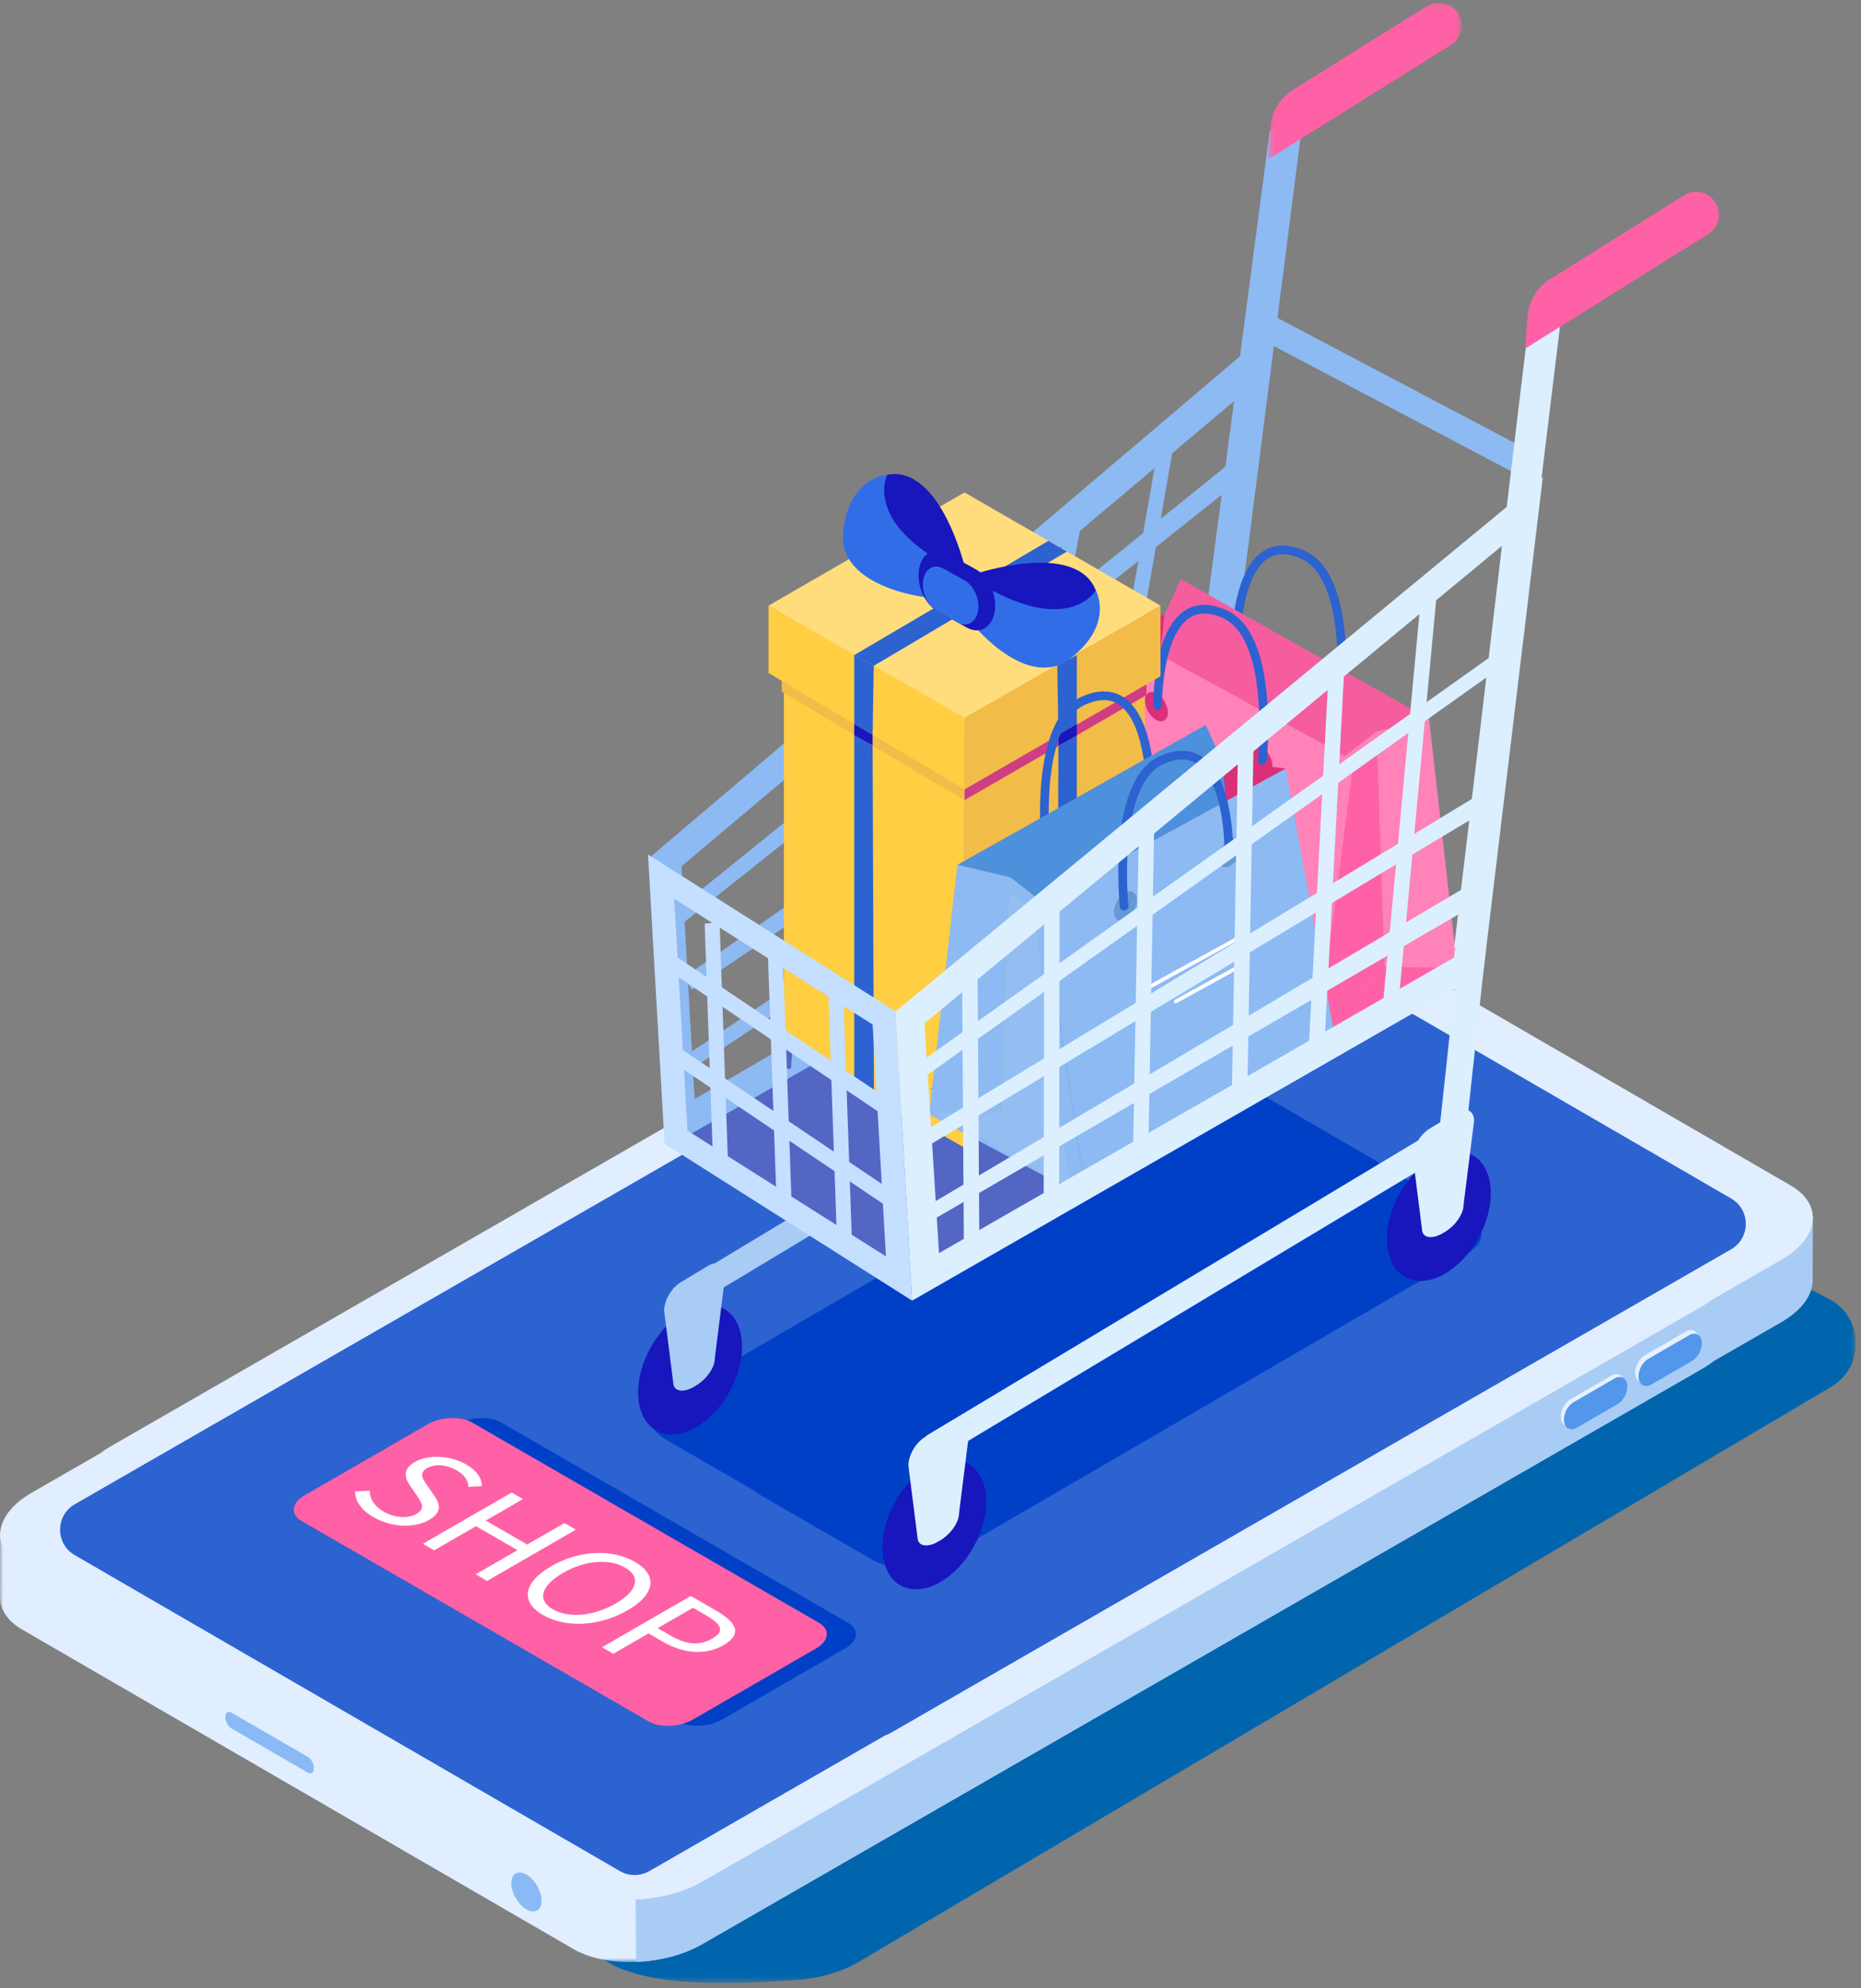 <?xml version="1.0" encoding="UTF-8"?> <svg xmlns="http://www.w3.org/2000/svg" xmlns:xlink="http://www.w3.org/1999/xlink" width="279px" height="298px" viewBox="0 0 279 298" version="1.1"><rect x="0" y="0" width="279" height="298" fill="#808080" stroke="none"/><title>Group 230 Copy</title><desc>Created with Sketch.</desc><defs><polygon id="path-1" points="0.327 0.338 255.266 0.338 255.266 148.5 0.327 148.5"></polygon><polygon id="path-3" points="0 0.167 259.95 0.167 259.95 150.105 0 150.105"></polygon><polygon id="path-5" points="0.395 0.164 29.452 0.164 29.452 23.673 0.395 23.673"></polygon></defs><g id="Blog" stroke="none" stroke-width="1" fill="none" fill-rule="evenodd"><g id="Thumbnail" transform="translate(-10, 0)"><g id="Group-230-Copy" transform="translate(10, 0)"><g id="Group-3" transform="translate(22.968, 148.732)"><mask id="mask-2" fill="white"><use xlink:href="#path-1"></use></mask><g id="Clip-2"></g><path d="M165.2,1.189 C160.249,-1.68 126.299,3.356 120.573,6.65 L5.075,77.671 C2.096,79.385 0.51,81.558 0.358,83.653 L0.332,83.637 L0.343,83.998 C0.343,84.095 0.344,84.192 0.351,84.288 L0.569,91.924 L0.577,91.931 C-0.189,94.267 0.799,96.63 3.655,98.285 L68.119,145.353 C75.556,149.878 92.179,148.236 95.678,148.096 C96.553,148.061 97.433,147.978 98.307,147.848 C100.055,147.586 101.775,147.134 103.364,146.496 C104.158,146.177 104.92,145.811 105.636,145.399 L251.559,59.134 C256.557,56.18 256.488,48.925 251.435,46.067 L165.2,1.189 Z" id="Fill-1" fill="#0065AD" mask="url(#mask-2)"></path></g><g id="Group-6" transform="translate(0, 143.98)"><mask id="mask-4" fill="white"><use xlink:href="#path-3"></use></mask><g id="Clip-5"></g><path d="M256.612,49.997 L173.965,2.111 C169.014,-0.758 160.359,-0.412 154.632,2.883 L9.966,86.111 C11.252,82.569 12.56,78.786 12.56,78.786 L0.022,85.826 L-3.96e-05,95.27 C-3.96e-05,95.27 0.004,95.268 0.004,95.268 C-0.063,97.141 1.032,98.939 3.338,100.275 L85.985,148.161 C90.936,151.029 99.592,150.683 105.319,147.388 L255.207,61.156 C260.934,57.861 261.563,52.865 256.612,49.997" id="Fill-4" fill="#E0EEFF" mask="url(#mask-4)"></path></g><path d="M81.189,284.891 C81.187,286.328 80.171,286.905 78.919,286.18 C77.668,285.455 76.656,283.703 76.658,282.265 C76.66,280.828 77.676,280.251 78.927,280.976 C80.178,281.701 81.191,283.454 81.189,284.891" id="Fill-7" fill="#89BAF5"></path><path d="M271.782,182.267 L260.986,182.723 L185.782,139.15 C180.832,136.282 172.176,136.627 166.449,139.922 L163.882,144.205 C160.61,144.432 157.302,145.326 154.631,146.863 L95.06,246.253 L95.361,294.065 C98.86,293.926 102.455,293.016 105.319,291.369 L255.208,205.136 C255.788,204.801 256.315,204.449 256.791,204.083 L267.025,198.195 C270.328,196.295 271.931,193.828 271.75,191.531 L271.782,182.267 Z" id="Fill-9" fill="#A9CCF5"></path><path d="M46.169,265.707 L34.67,259.046 C34.183,258.764 33.786,258.001 33.786,257.35 C33.787,256.7 34.187,256.4 34.674,256.681 L46.172,263.343 C46.659,263.625 47.057,264.388 47.056,265.039 C47.055,265.688 46.656,265.989 46.169,265.707" id="Fill-11" fill="#89BAF5"></path><path d="M268.444,177.676 L185.797,129.79 C180.846,126.921 172.191,127.267 166.464,130.562 L16.575,216.795 C15.994,217.129 15.467,217.482 14.991,217.848 L4.757,223.736 C-0.969,227.03 -1.598,232.026 3.352,234.895 L86,282.78 C90.95,285.649 99.607,285.303 105.333,282.009 L255.222,195.776 C255.785,195.452 256.297,195.11 256.762,194.757 L267.039,188.835 C272.766,185.54 273.395,180.544 268.444,177.676" id="Fill-13" fill="#E0EEFF"></path><path d="M259.532,179.639 L254.238,176.572 C254.219,176.561 254.204,176.547 254.186,176.537 L177.796,132.277 C176.437,131.489 174.76,131.487 173.397,132.27 L138.08,152.589 C137.797,152.682 137.521,152.803 137.257,152.955 L11.215,225.468 C8.279,227.157 8.273,231.391 11.203,233.088 L16.497,236.156 C16.516,236.166 16.531,236.18 16.549,236.191 L92.938,280.45 C94.298,281.237 95.975,281.24 97.337,280.457 L132.655,260.138 C132.938,260.046 133.214,259.924 133.478,259.772 L259.52,187.258 C262.455,185.57 262.462,181.337 259.532,179.639" id="Fill-15" fill="#2D62D1"></path><path d="M245.166,206.014 L245.166,206.014 C245.296,207.068 246.148,207.497 247.06,206.969 L253.205,203.408 C254.117,202.88 254.756,201.585 254.626,200.532 C254.496,199.479 253.644,199.049 252.732,199.577 L246.587,203.139 C245.675,203.666 245.036,204.961 245.166,206.014" id="Fill-17" fill="#E6F0FF"></path><path d="M245.666,206.569 L245.666,206.569 C245.797,207.622 246.648,208.052 247.56,207.524 L253.705,203.962 C254.617,203.434 255.256,202.14 255.126,201.087 C254.996,200.033 254.144,199.604 253.232,200.132 L247.087,203.693 C246.175,204.221 245.536,205.516 245.666,206.569" id="Fill-19" fill="#5297EB"></path><path d="M234.02,212.609 L234.02,212.609 C234.15,213.663 235.002,214.092 235.913,213.564 L242.059,210.003 C242.971,209.475 243.61,208.181 243.479,207.127 C243.35,206.074 242.497,205.644 241.585,206.172 L235.44,209.734 C234.529,210.262 233.89,211.556 234.02,212.609" id="Fill-21" fill="#E6F0FF"></path><path d="M234.48,213.051 L234.48,213.051 C234.61,214.105 235.462,214.534 236.374,214.006 L242.52,210.445 C243.431,209.917 244.07,208.623 243.94,207.569 C243.81,206.516 242.958,206.086 242.046,206.614 L235.901,210.176 C234.989,210.704 234.35,211.998 234.48,213.051" id="Fill-23" fill="#5297EB"></path><path d="M220.02,182.032 L207.07,174.555 C206.799,174.31 206.483,174.078 206.113,173.864 L188.881,163.915 C186.122,162.322 181.624,162.322 178.885,163.916 L99.743,209.954 C97.004,211.548 97.021,214.155 99.78,215.748 L112.729,223.224 C113,223.469 113.317,223.702 113.686,223.915 L130.919,233.864 C133.678,235.457 138.176,235.456 140.915,233.863 L220.056,187.825 C222.795,186.231 222.779,183.624 220.02,182.032" id="Fill-25" fill="#0040C7"></path><polygon id="Fill-27" fill="#A9CCF5" points="100.264 197.909 100.959 193.081 178.833 146.208 178.711 134.475 182.69 136.956 182.899 148.31 181.886 148.917"></polygon><path d="M111.23,201.226 C111.539,206.099 108.31,211.87 104.018,214.115 C99.726,216.361 95.997,214.232 95.689,209.359 C95.381,204.486 98.61,198.715 102.901,196.469 C107.193,194.224 110.922,196.353 111.23,201.226" id="Fill-29" fill="#1717BD"></path><path d="M104.414,207.635 L104.032,207.865 C102.629,208.707 100.954,208.728 100.926,207.199 L99.569,196.491 C99.541,194.962 100.666,193.023 102.068,192.181 L106.147,189.733 C107.55,188.891 108.72,189.453 108.748,190.982 L107.174,203.496 C107.202,205.025 105.816,206.794 104.414,207.635" id="Fill-31" fill="#A9CCF5"></path><polygon id="Fill-33" fill="#5366C4" points="101.001 170.461 135.18 192.821 222.548 144.163 174.336 118.522"></polygon><polygon id="Fill-35" fill="#8DBAF2" points="164.267 133.693 162.03 133.553 174.058 64.574 176.295 64.713"></polygon><polygon id="Fill-37" fill="#8DBAF2" points="102.25 138.46 101.001 136.677 187.801 66.649 188.272 70.092"></polygon><polygon id="Fill-39" fill="#8DBAF2" points="103.696 148.342 102.605 146.441 183.891 89.874 184.32 94.04"></polygon><polygon id="Fill-41" fill="#8DBAF2" points="104.397 159.77 103.33 157.854 189.903 100.21 190.97 102.125"></polygon><polygon id="Fill-43" fill="#8DBAF2" points="150.712 140.669 148.479 140.51 160.409 75.291 162.642 75.45"></polygon><polygon id="Fill-45" fill="#8DBAF2" points="142.002 144.25 139.743 144.268 145.83 88.535 148.09 88.517"></polygon><path d="M102.168,129.844 L104.14,164.726 L185.086,117.644 L187.866,57.717 L102.168,129.844 Z M100.166,171.893 L97.7,128.27 L191.178,48.923 L181.545,125.597 L100.166,171.893 Z" id="Fill-47" fill="#8DBAF2"></path><polygon id="Fill-49" fill="#8DBAF2" points="195.358 17.64 181.917 122.642 176.858 121.777 190.375 19.532"></polygon><polygon id="Fill-51" fill="#0C4CD1" points="210.027 145.461 218.222 141.322 207.015 134.725"></polygon><path d="M185.29,96.847 C185.29,96.847 185.073,78.645 195.298,83.133 C202.932,86.485 200.986,105.046 200.986,105.046" id="Stroke-53" stroke="#2D62D1" stroke-width="1.305" stroke-linecap="round" stroke-linejoin="round"></path><polygon id="Fill-55" fill="#FF82B9" points="157.245 135.799 194.884 157.732 201.625 113.274 165.029 93.293"></polygon><polygon id="Fill-57" fill="#D93079" points="165.028 93.324 174.564 92.185 174.249 98.358"></polygon><polygon id="Fill-59" fill="#F55D9F" points="209.472 107.189 174.564 92.185 173.938 98.188 201.624 113.305"></polygon><polygon id="Fill-61" fill="#FF82B9" points="207.533 144.884 218.486 145.168 214.247 107.745 206.337 109.632"></polygon><polygon id="Fill-63" fill="#F55D9F" points="214.222 107.758 177.02 86.803 174.564 92.185 200.481 111.025"></polygon><polygon id="Fill-65" fill="#FF82B9" points="194.883 157.763 218.486 145.168 207.533 144.884"></polygon><polygon id="Fill-67" fill="#FF61A6" points="197.436 156.034 217.349 145.138 207.533 144.884"></polygon><path d="M190.766,114.943 C190.71,116.026 189.899,116.455 188.953,115.903 C188.007,115.35 187.285,114.024 187.34,112.941 C187.395,111.859 188.207,111.429 189.153,111.982 C190.099,112.535 190.821,113.861 190.766,114.943" id="Fill-69" fill="#D93079"></path><path d="M175.085,106.911 C175.03,107.994 174.218,108.423 173.272,107.87 C172.326,107.317 171.604,105.992 171.66,104.909 C171.715,103.826 172.526,103.397 173.473,103.95 C174.418,104.503 175.14,105.828 175.085,106.911" id="Fill-71" fill="#D93079"></path><path d="M173.552,105.74 C173.552,105.74 173.335,87.538 183.56,92.026 C191.194,95.378 189.248,113.939 189.248,113.939" id="Stroke-73" stroke="#2D62D1" stroke-width="1.305" stroke-linecap="round" stroke-linejoin="round"></path><polygon id="Fill-75" fill="#FF82B9" points="201.624 113.305 200.786 118.809 206.504 114.568 206.336 109.632"></polygon><polygon id="Fill-77" fill="#FF82B9" points="194.883 157.763 207.533 144.884 206.411 114.569 201.316 115.335"></polygon><polygon id="Fill-79" fill="#FF61A6" points="197.436 156.034 207.533 144.884 206.411 111.819 202.914 114.232"></polygon><path d="M171.513,118.399 L185.644,126.17" id="Stroke-81" stroke="#FFFFFF" stroke-width="0.564" stroke-linecap="round" stroke-linejoin="round"></path><path d="M172.393,123.222 L181.511,128.236" id="Stroke-83" stroke="#FFFFFF" stroke-width="0.564" stroke-linecap="round" stroke-linejoin="round"></path><path d="M101.613,258.017 L49.549,227.958 C47.86,226.982 48.074,225.262 50.025,224.135 L68.495,213.472 C70.447,212.345 73.426,212.221 75.116,213.197 L127.18,243.256 C128.87,244.232 128.656,245.952 126.704,247.079 L108.235,257.742 C106.283,258.869 103.303,258.993 101.613,258.017" id="Fill-85" fill="#0040C7"></path><path d="M97.247,258.017 L45.183,227.958 C43.493,226.982 43.707,225.262 45.659,224.135 L64.128,213.472 C66.08,212.345 69.059,212.221 70.75,213.197 L122.813,243.256 C124.503,244.232 124.289,245.952 122.338,247.079 L103.868,257.742 C101.916,258.869 98.937,258.993 97.247,258.017" id="Fill-87" fill="#FF61A6"></path><path d="M53.247,223.542 L55.443,223.452 C55.408,224.579 56.084,225.743 57.471,226.544 C59.228,227.557 61.14,227.654 62.438,226.904 C63.797,226.12 63.264,225.321 62.566,224.262 L61.48,222.675 C60.743,221.64 60.248,220.253 62.195,219.129 C64.224,217.958 67.498,218.116 69.927,219.519 C71.519,220.437 72.259,221.636 72.242,222.752 L70.229,222.855 C70.183,221.938 69.691,221.092 68.446,220.374 C66.957,219.513 65.207,219.37 64.011,220.06 C62.733,220.797 63.408,221.751 64.024,222.621 L65.11,224.185 C65.991,225.467 66.282,226.688 64.315,227.825 C62.206,229.042 58.787,229.012 55.971,227.386 C54.094,226.304 53.214,224.904 53.247,223.542" id="Fill-89" fill="#FFFFFF"></path><polygon id="Fill-91" fill="#FFFFFF" points="76.704 223.711 78.398 224.69 72.82 227.911 79.042 231.502 84.62 228.283 86.334 229.271 73.029 236.955 71.314 235.964 77.582 232.346 71.36 228.754 65.092 232.372 63.398 231.395"></polygon><path d="M92.313,240.336 C95.62,238.428 96.097,236.337 93.71,234.958 C91.324,233.581 87.702,233.856 84.396,235.765 C81.07,237.686 80.492,239.834 82.879,241.213 C85.265,242.59 88.988,242.256 92.313,240.336 M82.642,234.752 C86.902,232.293 91.825,232.161 95.191,234.104 C98.556,236.048 98.327,238.913 94.087,241.36 C89.807,243.832 84.764,244.01 81.398,242.068 C78.032,240.124 78.362,237.223 82.642,234.752" id="Fill-93" fill="#FFFFFF"></path><path d="M100.6,245.191 C102.925,246.532 104.899,246.689 106.786,245.599 C108.713,244.487 108.158,243.441 105.812,242.086 L103.893,240.978 L98.6,244.036 L100.6,245.191 Z M103.56,239.216 L107.373,241.419 C110.374,243.151 111.4,244.89 108.479,246.578 C105.679,248.193 102.361,247.8 99.424,246.104 L97.22,244.831 L91.946,247.877 L90.253,246.899 L103.56,239.216 Z" id="Fill-95" fill="#FFFFFF"></path><polygon id="Fill-97" fill="#5366C4" points="130.052 152.815 127.79 152.864 132.917 99.681 135.18 99.632"></polygon><polygon id="Fill-99" fill="#5366C4" points="118.573 160.17 116.307 160.257 120.315 110.747 122.581 110.66"></polygon><polygon id="Fill-101" fill="#8DBAF2" points="228.235 71.512 187.136 49.85 189.131 46.394 230.23 68.056"></polygon><g id="Group-105" transform="translate(189.684, 0.232)"><mask id="mask-6" fill="white"><use xlink:href="#path-5"></use></mask><g id="Clip-104"></g><path d="M29.448,3.435 C29.329,0.818 26.434,-0.7 24.214,0.69 L3.903,13.403 C2.267,14.427 0.941,16.661 0.786,18.654 L0.395,23.673 L27.845,6.492 C28.892,5.836 29.505,4.669 29.448,3.435" id="Fill-103" fill="#FF61A6" mask="url(#mask-6)"></path></g><polygon id="Fill-106" fill="#DBEFFF" points="140.884 218.53 138.845 215.214 215.83 169.006 218.368 145.508 222.748 142.312 219.62 171.273"></polygon><polygon id="Fill-108" fill="#DBEFFF" points="234.337 45.105 223.028 138.048 217.982 142.128 229.353 46.997"></polygon><path d="M147.849,224.424 C148.157,229.296 144.928,235.067 140.636,237.313 C136.344,239.559 132.615,237.43 132.307,232.556 C131.999,227.684 135.228,221.913 139.52,219.667 C143.811,217.421 147.54,219.551 147.849,224.424" id="Fill-110" fill="#1717BD"></path><path d="M141.033,230.833 L140.65,231.062 C139.248,231.904 137.573,231.926 137.544,230.397 L136.188,219.689 C136.16,218.16 137.284,216.22 138.686,215.379 L142.766,212.93 C144.168,212.089 145.339,212.651 145.366,214.179 L143.792,226.694 C143.82,228.223 142.435,229.991 141.033,230.833" id="Fill-112" fill="#DBEFFF"></path><path d="M223.482,178.217 C223.79,183.089 220.561,188.86 216.269,191.106 C211.977,193.352 208.248,191.222 207.94,186.35 C207.632,181.477 210.861,175.706 215.153,173.46 C219.445,171.214 223.173,173.344 223.482,178.217" id="Fill-114" fill="#1717BD"></path><path d="M216.665,184.626 L216.283,184.855 C214.881,185.697 213.206,185.719 213.177,184.19 L211.821,173.482 C211.793,171.953 212.917,170.014 214.319,169.172 L218.399,166.723 C219.801,165.881 220.972,166.444 221,167.973 L219.425,180.487 C219.453,182.016 218.068,183.784 216.665,184.626" id="Fill-116" fill="#DBEFFF"></path><path d="M257.692,32.023 C257.573,29.406 254.678,27.888 252.458,29.278 L232.147,41.991 C230.512,43.014 229.186,45.249 229.03,47.242 L228.639,52.261 L256.089,35.079 C257.136,34.424 257.749,33.256 257.692,32.023" id="Fill-118" fill="#FF61A6"></path><path d="M160.597,156.828 C160.597,157.122 160.836,157.36 161.13,157.36 C161.423,157.36 161.662,157.122 161.662,156.828 C161.662,156.534 161.423,156.296 161.13,156.296 C160.836,156.296 160.597,156.534 160.597,156.828" id="Fill-120" fill="#FF87B3"></path><polygon id="Fill-122" fill="#F2BC49" points="171.636 91.957 171.636 156.463 144.6 172.031 144.579 107.406"></polygon><polygon id="Fill-124" fill="#FFCE43" points="144.579 107.524 144.601 172.031 117.523 156.463 117.523 91.981"></polygon><polygon id="Fill-126" fill="#FF80DB" points="144.579 107.524 171.635 91.957 144.755 76.438 117.523 91.957"></polygon><polygon id="Fill-128" fill="#FFDD7D" points="144.601 107.737 115.219 90.773 144.6 73.809 173.982 90.773"></polygon><polygon id="Fill-130" fill="#F2BC49" points="117.061 93.45 117.216 103.685 144.576 119.934 144.577 109.181"></polygon><polygon id="Fill-132" fill="#CF3E82" points="171.876 93.172 171.862 104.194 144.6 119.934 144.601 109.181"></polygon><polygon id="Fill-134" fill="#F2BC49" points="173.982 90.773 173.982 101.36 144.601 118.324 144.601 107.571"></polygon><polygon id="Fill-136" fill="#FFCE43" points="115.219 90.773 115.219 100.874 144.6 118.324 144.601 107.571"></polygon><polygon id="Fill-138" fill="#2D62D1" points="128.066 98.187 157.174 81.069 159.943 82.668 130.995 99.792"></polygon><path d="M148.807,89.291 L146.258,86.013 C146.258,86.013 161.322,80.934 164.284,88.495 L162.991,93.441 C162.991,93.441 150.196,92.055 148.807,89.291" id="Fill-140" fill="#1717BD"></path><path d="M145.744,93.441 C145.744,93.441 153.984,103.78 160.55,98.63 C167.116,93.48 164.283,88.495 164.283,88.495 C164.283,88.495 160.601,94.84 148.731,88.495 L145.744,93.441 Z" id="Fill-142" fill="#326DE8"></path><path d="M140.553,84.7 L144.684,85.122 C144.684,85.122 141.003,69.658 133.022,71.155 L129.514,74.874 C129.514,74.874 137.474,84.987 140.553,84.7" id="Fill-144" fill="#1717BD"></path><path d="M138.659,89.498 C138.659,89.498 125.524,87.993 126.409,79.695 C127.294,71.397 133.023,71.156 133.023,71.156 C133.023,71.156 129.595,77.642 141.269,84.342 L138.659,89.498 Z" id="Fill-146" fill="#326DE8"></path><path d="M144.981,94.082 L140.545,91.613 C138.642,90.553 137.397,87.728 137.778,85.334 C138.159,82.941 140.029,81.849 141.932,82.908 L146.368,85.377 C148.271,86.436 149.516,89.262 149.134,91.655 C148.753,94.049 146.884,95.141 144.981,94.082" id="Fill-148" fill="#1717BD"></path><path d="M143.62,93.309 L140.406,91.52 C139.026,90.752 138.124,88.704 138.401,86.969 C138.677,85.235 140.031,84.443 141.411,85.211 L144.625,87 C146.005,87.768 146.907,89.816 146.631,91.55 C146.354,93.285 144.999,94.076 143.62,93.309" id="Fill-150" fill="#326DE8"></path><polygon id="Fill-152" fill="#2D62D1" points="128.066 98.187 128.066 108.521 130.819 110.137 130.995 99.792"></polygon><polygon id="Fill-154" fill="#1717BD" points="128.066 108.521 128.066 110.237 130.819 111.746 130.819 110.137"></polygon><polygon id="Fill-156" fill="#2D62D1" points="161.435 98.187 161.435 108.521 158.682 110.137 158.506 99.792"></polygon><polygon id="Fill-158" fill="#2D62D1" points="161.435 110.237 161.435 162.525 158.48 164.224 158.682 111.746"></polygon><polygon id="Fill-160" fill="#1717BD" points="161.435 108.521 161.435 110.237 158.682 111.746 158.682 110.137"></polygon><polygon id="Fill-162" fill="#2D62D1" points="128.066 110.237 128.066 162.525 131.02 164.223 130.819 111.746"></polygon><polygon id="Fill-164" fill="#C4DFFF" points="133.242 181.011 99.577 158.357 100.903 156.392 134.568 179.046"></polygon><path d="M101.078,134.712 L130.827,153.564 L132.816,188.312 L103.066,169.461 L101.078,134.712 Z M134.265,151.595 L97.148,128.075 L99.629,171.429 L136.746,194.949 L134.265,151.595 Z" id="Fill-166" fill="#C4DFFF"></path><polygon id="Fill-168" fill="#C4DFFF" points="132.449 167.143 98.785 144.488 100.11 142.523 133.775 165.177"></polygon><polygon id="Fill-170" fill="#C4DFFF" points="106.947 175.688 105.643 138.45 107.877 138.176 109.18 175.413"></polygon><polygon id="Fill-172" fill="#C4DFFF" points="116.443 180.758 115.14 143.52 117.373 143.245 118.677 180.483"></polygon><polygon id="Fill-174" fill="#C4DFFF" points="125.53 187.442 124.154 148.163 126.459 149.929 127.763 187.167"></polygon><polygon id="Fill-176" fill="#0C4CD1" points="147.749 167.325 139.555 163.186 150.761 156.589"></polygon><path d="M172.487,118.712 C172.487,118.712 172.704,100.509 162.479,104.998 C154.844,108.349 156.79,126.911 156.79,126.911" id="Stroke-178" stroke="#2D62D1" stroke-width="1.305" stroke-linecap="round" stroke-linejoin="round"></path><polygon id="Fill-180" fill="#8DBAF2" points="200.532 157.663 162.893 179.597 156.151 135.139 192.748 115.157"></polygon><polygon id="Fill-182" fill="#D93079" points="192.749 115.188 183.213 114.05 183.528 120.223"></polygon><polygon id="Fill-184" fill="#4D90DB" points="148.304 129.053 183.213 114.05 183.839 120.053 156.153 135.17"></polygon><polygon id="Fill-186" fill="#8DBAF2" points="150.243 166.748 139.29 167.032 143.53 129.61 151.44 131.497"></polygon><polygon id="Fill-188" fill="#4D90DB" points="143.554 129.622 180.756 108.668 183.213 114.05 157.296 132.889"></polygon><polygon id="Fill-190" fill="#8DBAF2" points="162.894 179.627 139.291 167.032 150.244 166.749"></polygon><polygon id="Fill-192" fill="#94BEF2" points="160.34 177.898 140.427 167.003 150.243 166.749"></polygon><path d="M167.011,136.808 C167.067,137.891 167.878,138.32 168.824,137.767 C169.77,137.214 170.492,135.888 170.436,134.806 C170.381,133.723 169.57,133.294 168.624,133.847 C167.678,134.399 166.956,135.725 167.011,136.808" id="Fill-194" fill="#6499D6"></path><path d="M182.692,128.776 C182.747,129.858 183.558,130.288 184.504,129.735 C185.45,129.182 186.172,127.856 186.117,126.773 C186.062,125.691 185.25,125.261 184.304,125.814 C183.359,126.367 182.636,127.693 182.692,128.776" id="Fill-196" fill="#6499D6"></path><path d="M184.224,127.605 C184.224,127.605 184.441,109.402 174.216,113.891 C166.583,117.242 168.528,135.803 168.528,135.803" id="Stroke-198" stroke="#2D62D1" stroke-width="1.305" stroke-linecap="round" stroke-linejoin="round"></path><polygon id="Fill-200" fill="#8DBAF2" points="156.153 135.17 156.99 140.673 151.273 136.432 151.44 131.497"></polygon><polygon id="Fill-202" fill="#8DBAF2" points="162.894 179.627 150.244 166.749 151.366 136.434 156.461 137.199"></polygon><polygon id="Fill-204" fill="#94BEF2" points="160.34 177.898 150.243 166.749 151.366 133.684 154.863 136.097"></polygon><path d="M186.264,140.264 L172.133,148.035" id="Stroke-206" stroke="#FFFFFF" stroke-width="0.564" stroke-linecap="round" stroke-linejoin="round"></path><path d="M185.384,145.086 L176.266,150.101" id="Stroke-208" stroke="#FFFFFF" stroke-width="0.564" stroke-linecap="round" stroke-linejoin="round"></path><path d="M138.605,153.382 L140.775,187.828 L217.982,143.535 L225.18,81.81 L138.605,153.382 Z M136.746,194.949 L134.265,151.595 L231.301,71.508 L222.367,145.829 L136.746,194.949 Z" id="Fill-210" fill="#DBEFFF"></path><polygon id="Fill-212" fill="#DBEFFF" points="209.421 152.894 207.116 152.789 213.204 87.691 215.509 87.796"></polygon><polygon id="Fill-214" fill="#DBEFFF" points="198.47 158.284 196.155 158.166 199.306 98.415 201.622 98.533"></polygon><polygon id="Fill-216" fill="#DBEFFF" points="186.991 163.935 184.677 163.977 185.621 111.126 187.936 111.083"></polygon><polygon id="Fill-218" fill="#DBEFFF" points="172.137 173.87 169.84 174.14 170.763 122.744 173.06 122.474"></polygon><polygon id="Fill-220" fill="#DBEFFF" points="158.778 180.984 156.464 181.092 156.552 133.977 158.866 133.869"></polygon><polygon id="Fill-222" fill="#DBEFFF" points="144.518 189.072 144.231 145.479 146.552 145.174 146.839 188.768"></polygon><polygon id="Fill-224" fill="#DBEFFF" points="137.042 162.522 135.857 160.697 226.159 96.512 227.235 98.415"></polygon><polygon id="Fill-226" fill="#DBEFFF" points="138.047 172.399 137.029 170.465 223.772 117.865 223.502 121.02"></polygon><polygon id="Fill-228" fill="#DBEFFF" points="138.225 183.781 137.232 181.832 222.747 131.18 222.287 134.948"></polygon></g></g></g></svg> 